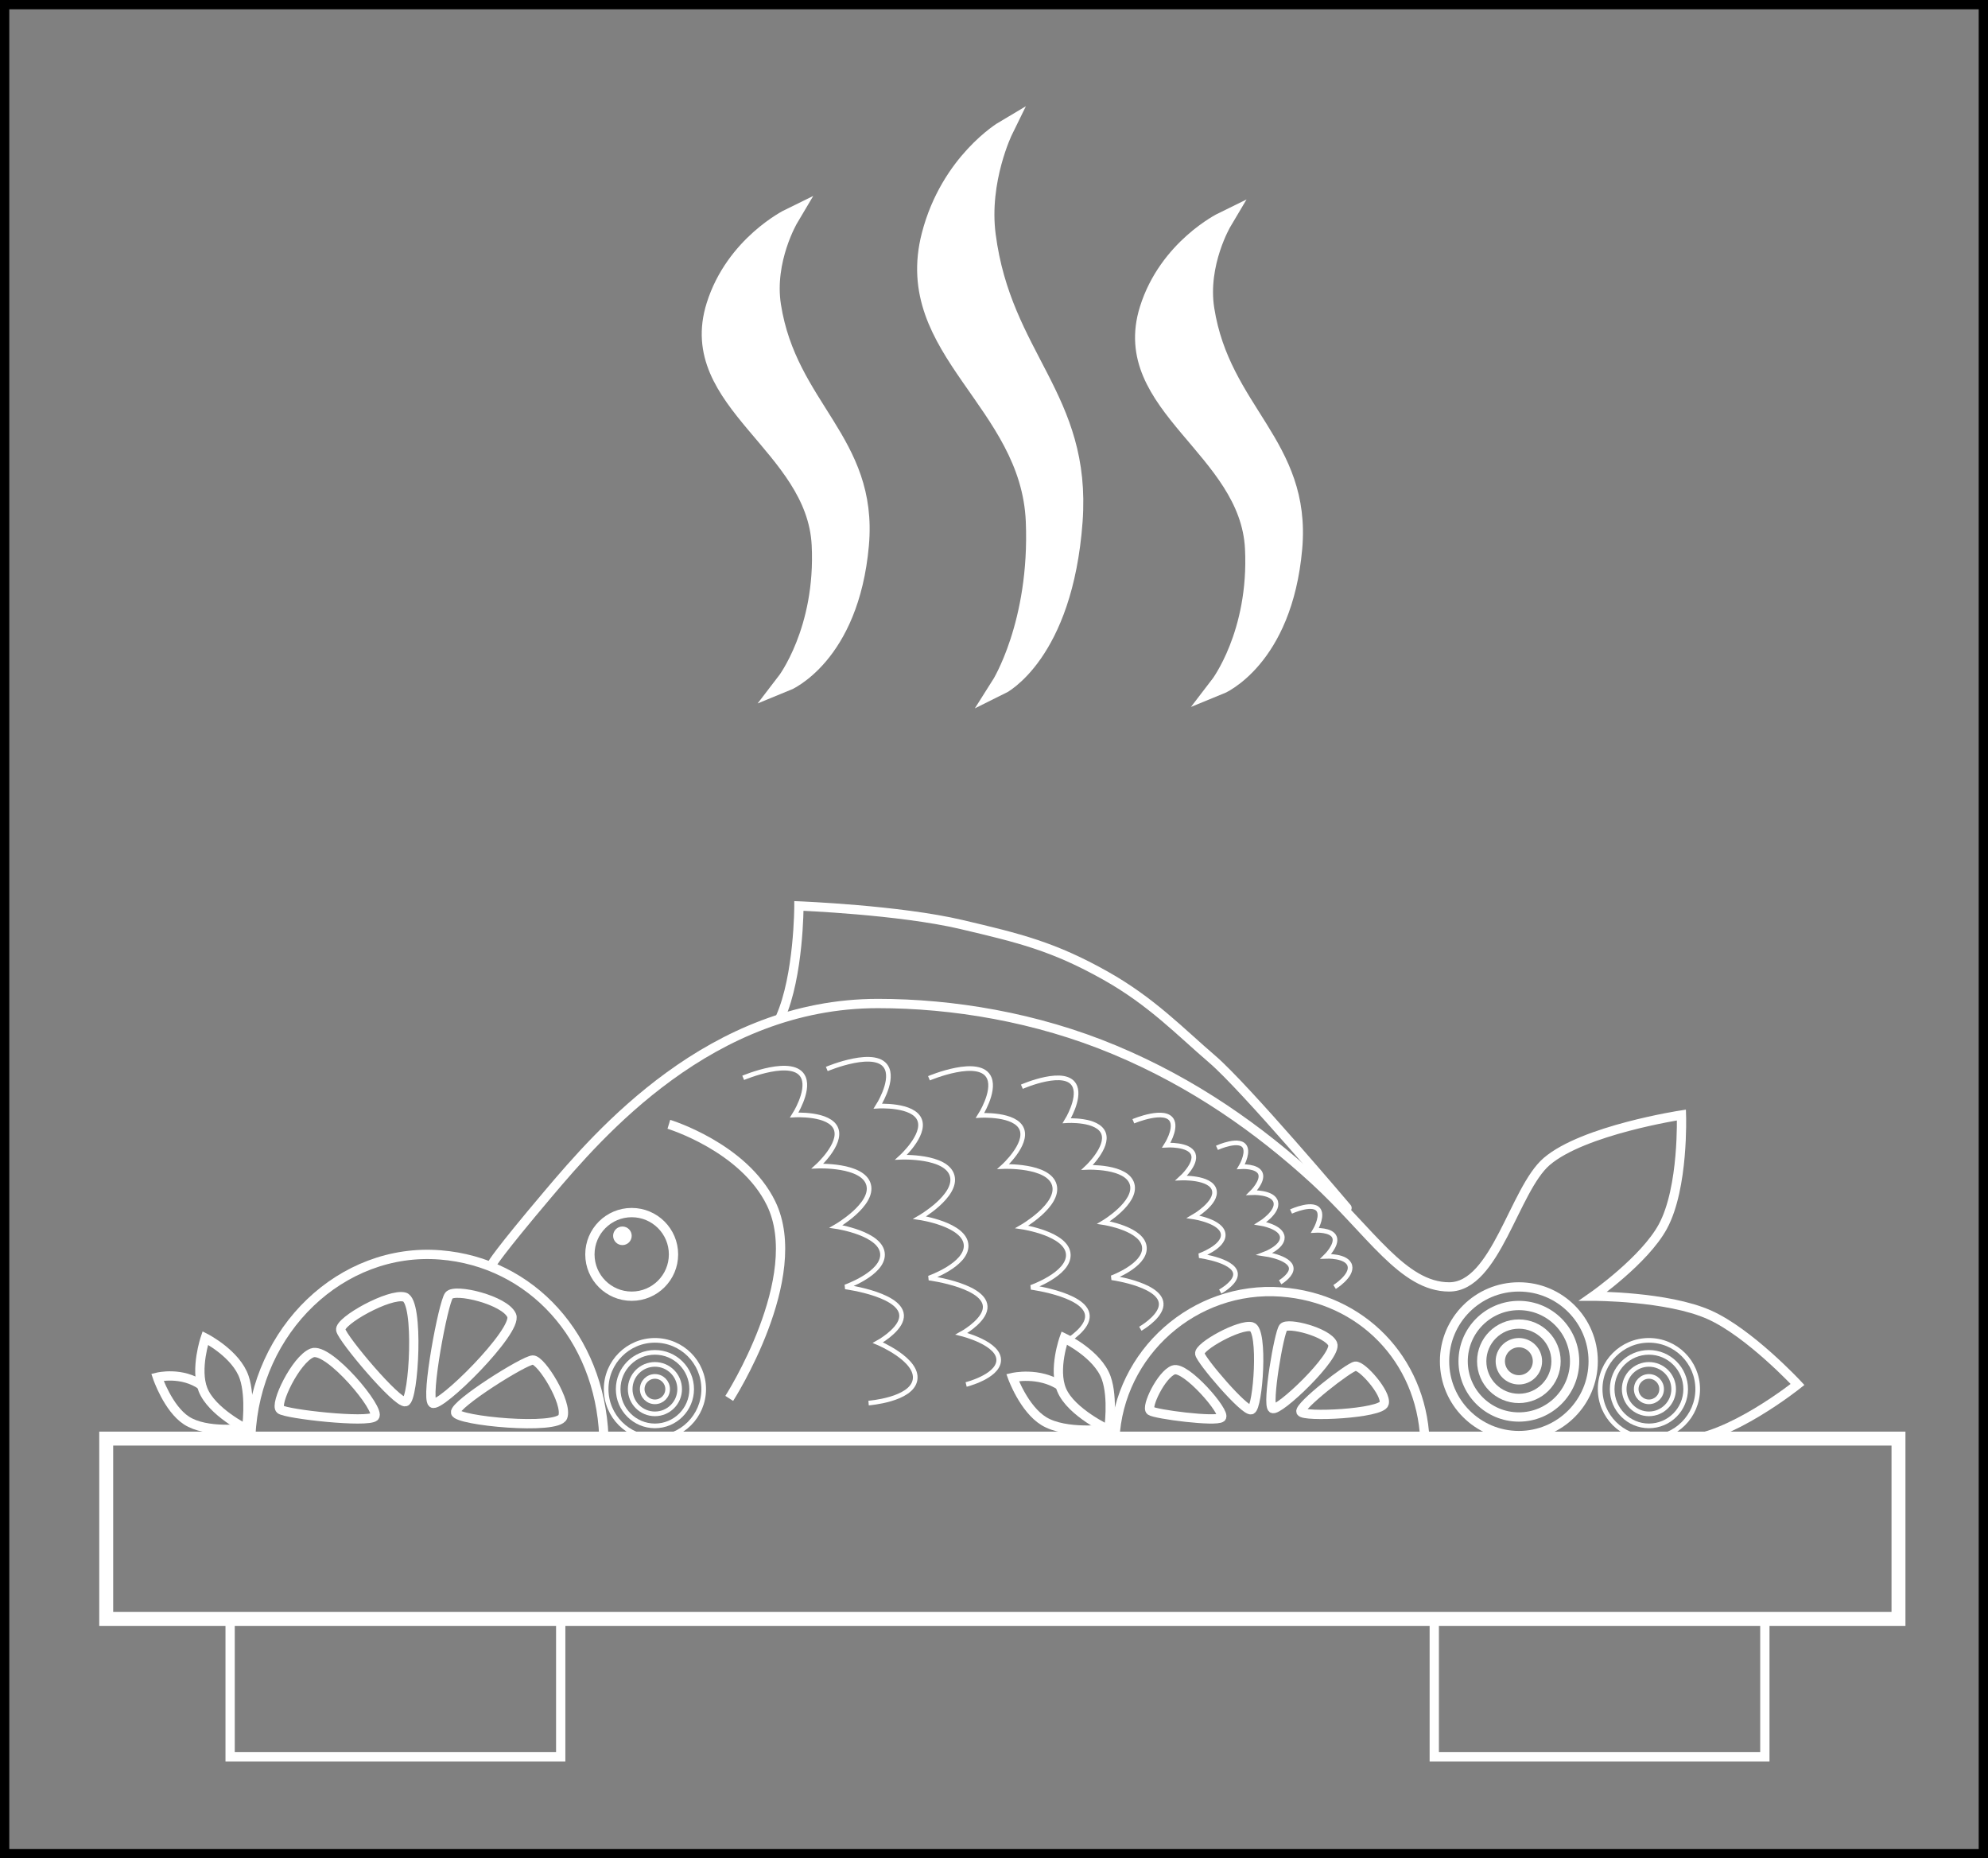 <svg width="214" height="200" viewBox="0 0 214 200" fill="none" xmlns="http://www.w3.org/2000/svg">
<rect x="0" y="0" width="214" height="200" fill="#808080" stroke="none"/>
<path d="M77.023 32.918C79.086 26.335 84.968 23.459 84.968 23.459C84.968 23.459 82.293 27.956 83.076 32.918C84.82 43.961 93.53 47.511 92.535 58.646C91.465 70.625 84.59 73.402 84.59 73.402C84.59 73.402 88.83 67.891 88.374 58.646C87.839 47.821 73.782 43.26 77.023 32.918Z" fill="white" stroke="white" stroke-width="2"/>
<path d="M100.203 25.322C102.242 17.442 108.057 14 108.057 14C108.057 14 105.413 19.382 106.187 25.322C107.91 38.54 116.52 42.789 115.537 56.118C114.479 70.456 107.683 73.78 107.683 73.78C107.683 73.78 111.874 67.183 111.423 56.118C110.895 43.161 97 37.701 100.203 25.322Z" fill="white" stroke="white" stroke-width="2"/>
<path d="M123.667 33.296C125.729 26.713 131.612 23.837 131.612 23.837C131.612 23.837 128.937 28.334 129.72 33.296C131.464 44.339 140.174 47.889 139.179 59.024C138.109 71.003 131.234 73.78 131.234 73.78C131.234 73.78 135.474 68.269 135.017 59.024C134.483 48.2 120.426 43.638 123.667 33.296Z" fill="white" stroke="white" stroke-width="2"/>
<rect x="11.433" y="154.824" width="192.931" height="19.407" stroke="white" stroke-width="1.5"/>
<rect x="24.772" y="174.39" width="35.587" height="14.68" stroke="white"/>
<path d="M154.393 174.39H189.979V189.07H154.393V174.39Z" stroke="white"/>
<path d="M53 136C53 136 53.5 135 59 128.5C64.5 122 76.5 108 94.5 108C102.518 108 111.525 109.455 120 113C128.475 116.545 135.5 121.5 141.5 127C147.5 132.5 151 138.5 156 138.5C161 138.5 163 128 166.5 125C170.456 121.609 181 120 181 120C181 120 181.266 127.824 179 132C177.024 135.641 171.5 139.5 171.5 139.5C171.5 139.5 179.485 139.487 184 141.5C188.317 143.424 193.5 149 193.5 149C193.5 149 186 155 181 155H178.5" stroke="white"/>
<path d="M27 154.555C27.502 143.087 36.778 134.216 47.39 135.055C57.218 135.832 64.535 143.934 65 154.555" stroke="white"/>
<path d="M49.039 152.013C49.159 152.92 60.031 153.952 60.583 152.484C61.135 151.015 58.284 146.348 57.355 146.369C56.426 146.39 48.92 151.105 49.039 152.013Z" stroke="white"/>
<path d="M46.553 151.003C47.306 151.63 55.782 143.228 55.08 141.577C54.377 139.925 48.957 138.611 48.329 139.421C47.702 140.232 45.8 150.376 46.553 151.003Z" stroke="white"/>
<path d="M43.642 150.854C44.548 150.653 45.151 140.045 43.546 139.593C41.941 139.141 36.484 142.164 36.679 143.13C36.874 144.097 42.736 151.054 43.642 150.854Z" stroke="white"/>
<path d="M40.317 152.463C41.078 151.763 35.344 144.896 33.585 145.608C31.825 146.32 29.5 151.178 30.178 151.687C30.857 152.196 39.557 153.162 40.317 152.463Z" stroke="white"/>
<path d="M120 154.921C120.441 145.584 128.589 138.362 137.912 139.045C146.545 139.677 152.973 146.274 153.381 154.921" stroke="white"/>
<path d="M140.039 151.924C140.222 152.557 148.721 152.148 149 151.045C149.278 149.941 146.609 146.919 145.894 147.032C145.179 147.144 139.856 151.29 140.039 151.924Z" stroke="white"/>
<path d="M136.964 151.572C137.563 152.059 144.03 145.885 143.452 144.626C142.874 143.367 138.619 142.27 138.143 142.869C137.668 143.469 136.365 151.084 136.964 151.572Z" stroke="white"/>
<path d="M134.682 151.723C135.417 151.553 136.035 143.131 134.743 142.794C133.451 142.457 129.002 144.927 129.148 145.69C129.293 146.454 133.948 151.894 134.682 151.723Z" stroke="white"/>
<path d="M131.474 152.554C132.036 152.056 127.624 146.947 126.312 147.439C125 147.931 123.324 151.443 123.842 151.826C124.359 152.209 130.913 153.053 131.474 152.554Z" stroke="white"/>
<circle cx="68" cy="135" r="4.5" stroke="white"/>
<path d="M72 121C72 121 80.049 123.448 83 129.5C86.878 137.452 78.5 150.5 78.5 150.5" stroke="white"/>
<path d="M86 97.5L86.02 97L85.5 96.98V97.5H86ZM103.5 99.5L103.385 99.987L103.5 99.5ZM119 105L119.245 104.564L119.245 104.564L119 105ZM144.618 130.323C144.797 130.534 145.112 130.56 145.323 130.382C145.534 130.203 145.56 129.888 145.382 129.677L144.618 130.323ZM84.457 109.703C85.49 107.378 85.996 104.312 86.247 101.864C86.374 100.632 86.437 99.544 86.468 98.762C86.484 98.372 86.492 98.057 86.496 97.84C86.498 97.732 86.499 97.647 86.499 97.59C86.5 97.561 86.5 97.539 86.5 97.524C86.5 97.516 86.5 97.51 86.5 97.507C86.5 97.504 86.5 97.503 86.5 97.502C86.5 97.501 86.5 97.501 86.5 97.501C86.5 97.5 86.5 97.5 86.5 97.5C86.5 97.5 86.5 97.5 86 97.5C85.5 97.5 85.5 97.5 85.5 97.5C85.5 97.5 85.5 97.5 85.5 97.5C85.5 97.5 85.5 97.501 85.5 97.501C85.5 97.502 85.5 97.503 85.5 97.504C85.5 97.508 85.5 97.513 85.5 97.519C85.5 97.533 85.5 97.554 85.499 97.581C85.499 97.635 85.498 97.717 85.496 97.822C85.492 98.032 85.485 98.339 85.469 98.722C85.438 99.488 85.376 100.555 85.253 101.761C85.004 104.188 84.51 107.122 83.543 109.297L84.457 109.703ZM86 97.5C85.98 98 85.98 98 85.981 98C85.981 98 85.981 98 85.981 98C85.981 98 85.981 98 85.982 98C85.983 98 85.985 98 85.988 98C85.993 98 86.001 98 86.011 98.001C86.031 98.002 86.061 98.003 86.101 98.005C86.181 98.008 86.3 98.013 86.454 98.021C86.761 98.035 87.207 98.058 87.764 98.09C88.878 98.154 90.433 98.256 92.197 98.407C95.73 98.709 100.075 99.207 103.385 99.987L103.615 99.013C100.23 98.216 95.824 97.714 92.282 97.41C90.507 97.259 88.943 97.156 87.822 97.092C87.261 97.059 86.811 97.037 86.501 97.022C86.346 97.014 86.226 97.009 86.144 97.006C86.104 97.004 86.073 97.002 86.052 97.002C86.041 97.001 86.033 97.001 86.028 97.001C86.025 97.001 86.023 97.001 86.022 97.001C86.021 97 86.02 97 86.02 97C86.02 97 86.02 97 86.02 97C86.02 97 86.02 97 86 97.5ZM103.385 99.987C109.63 101.457 113.221 102.325 118.755 105.436L119.245 104.564C113.581 101.38 109.873 100.487 103.615 99.013L103.385 99.987ZM118.755 105.436C123.669 108.199 126.635 111.345 130.175 114.38L130.825 113.62C127.365 110.655 124.273 107.391 119.245 104.564L118.755 105.436ZM130.175 114.38C131.892 115.851 135.49 119.819 138.687 123.455C140.279 125.266 141.762 126.983 142.847 128.247C143.39 128.88 143.833 129.399 144.14 129.76C144.293 129.94 144.413 130.081 144.494 130.177C144.535 130.225 144.566 130.261 144.587 130.286C144.597 130.298 144.605 130.307 144.61 130.314C144.613 130.317 144.615 130.319 144.616 130.321C144.617 130.321 144.618 130.322 144.618 130.322C144.618 130.323 144.618 130.323 144.618 130.323C144.618 130.323 144.618 130.323 145 130C145.382 129.677 145.382 129.677 145.382 129.677C145.381 129.677 145.381 129.677 145.381 129.676C145.381 129.676 145.38 129.675 145.38 129.675C145.378 129.673 145.376 129.671 145.374 129.667C145.368 129.661 145.36 129.652 145.35 129.639C145.329 129.615 145.298 129.578 145.257 129.53C145.175 129.434 145.055 129.292 144.901 129.111C144.593 128.75 144.149 128.23 143.606 127.596C142.519 126.33 141.033 124.609 139.438 122.795C136.26 119.181 132.608 115.149 130.825 113.62L130.175 114.38Z" fill="white"/>
<circle cx="163.5" cy="146.5" r="4" stroke="white"/>
<circle cx="163.5" cy="146.5" r="2" stroke="white"/>
<circle cx="163.5" cy="146.5" r="6" stroke="white"/>
<circle cx="163.5" cy="146.5" r="8" stroke="white"/>
<circle cx="177.5" cy="149.5" r="2.662" stroke="white" stroke-width="0.5"/>
<circle cx="177.5" cy="149.5" r="1.368" stroke="white" stroke-width="0.5"/>
<circle cx="177.5" cy="149.5" r="3.956" stroke="white" stroke-width="0.5"/>
<circle cx="177.5" cy="149.5" r="5.25" stroke="white" stroke-width="0.5"/>
<circle cx="70.5" cy="149.5" r="2.662" stroke="white" stroke-width="0.5"/>
<circle cx="70.5" cy="149.5" r="1.368" stroke="white" stroke-width="0.5"/>
<circle cx="70.5" cy="149.5" r="3.956" stroke="white" stroke-width="0.5"/>
<circle cx="70.5" cy="149.5" r="5.25" stroke="white" stroke-width="0.5"/>
<path d="M80 116C80 116 85.549 113.646 86.5 116C87.103 117.493 85.5 120 85.5 120C85.5 120 89.35 119.765 90 121.5C90.613 123.135 88 125.5 88 125.5C88 125.5 92.907 125.293 93.5 127.5C94.078 129.65 90 132 90 132C90 132 94.941 132.724 95 135C95.053 137.075 91 138.5 91 138.5C91 138.5 97.725 139.386 97 142C96.631 143.33 94.5 144.5 94.5 144.5C94.5 144.5 98.872 146.322 98.5 148.5C98.133 150.652 93.5 151 93.5 151" stroke="white" stroke-width="0.5"/>
<path d="M89 115.046C89 115.046 94.549 112.692 95.5 115.046C96.103 116.539 94.5 119.046 94.5 119.046C94.5 119.046 98.35 118.812 99 120.546C99.613 122.181 97 124.546 97 124.546C97 124.546 101.907 124.339 102.5 126.546C103.078 128.696 99 131.046 99 131.046C99 131.046 103.941 131.77 104 134.046C104.053 136.121 100 137.546 100 137.546C100 137.546 106.726 138.432 106 141.046C105.631 142.377 103.5 143.546 103.5 143.546C103.5 143.546 107.708 144.569 107.5 146.5C107.32 148.17 104 149 104 149" stroke="white" stroke-width="0.5"/>
<path d="M100 116.046C100 116.046 105.549 113.692 106.5 116.046C107.103 117.539 105.5 120.046 105.5 120.046C105.5 120.046 109.35 119.812 110 121.546C110.613 123.181 108 125.546 108 125.546C108 125.546 112.907 125.339 113.5 127.546C114.078 129.696 110 132.046 110 132.046C110 132.046 114.941 132.77 115 135.046C115.053 137.121 111 138.546 111 138.546C111 138.546 117.726 139.432 117 142.046C116.631 143.377 114.5 144.546 114.5 144.546" stroke="white" stroke-width="0.5"/>
<path d="M110 116.956C110 116.956 114.881 114.805 115.717 116.956C116.247 118.32 114.837 120.611 114.837 120.611C114.837 120.611 118.223 120.397 118.795 121.982C119.335 123.476 117.036 125.637 117.036 125.637C117.036 125.637 121.352 125.448 121.874 127.465C122.382 129.43 118.795 131.577 118.795 131.577C118.795 131.577 123.141 132.238 123.193 134.319C123.24 136.215 119.675 137.517 119.675 137.517C119.675 137.517 125.59 138.327 124.952 140.715C124.627 141.931 122.753 143 122.753 143" stroke="white" stroke-width="0.5"/>
<path d="M122 120.673C122 120.673 125.579 119.159 126.192 120.673C126.581 121.633 125.547 123.245 125.547 123.245C125.547 123.245 128.03 123.094 128.45 124.21C128.845 125.261 127.16 126.782 127.16 126.782C127.16 126.782 130.325 126.649 130.707 128.068C131.08 129.451 128.45 130.962 128.45 130.962C128.45 130.962 131.637 131.427 131.675 132.891C131.709 134.225 129.095 135.142 129.095 135.142C129.095 135.142 133.433 135.711 132.965 137.392C132.727 138.248 131.352 139 131.352 139" stroke="white" stroke-width="0.5"/>
<path d="M131 123.531C131 123.531 133.603 122.336 134.049 123.531C134.332 124.289 133.58 125.562 133.58 125.562C133.58 125.562 135.386 125.443 135.691 126.323C135.978 127.154 134.753 128.354 134.753 128.354C134.753 128.354 137.054 128.249 137.333 129.369C137.604 130.461 135.691 131.654 135.691 131.654C135.691 131.654 138.009 132.021 138.036 133.177C138.061 134.23 136.16 134.954 136.16 134.954C136.16 134.954 139.315 135.404 138.974 136.731C138.801 137.406 137.802 138 137.802 138M138.974 130.385C138.974 130.385 141.577 129.19 142.023 130.385C142.306 131.143 141.554 132.416 141.554 132.416C141.554 132.416 143.36 132.296 143.665 133.177C143.953 134.007 142.727 135.208 142.727 135.208C142.727 135.208 145.029 135.103 145.307 136.223C145.578 137.315 143.665 138.508 143.665 138.508" stroke="white" stroke-width="0.5"/>
<path d="M21.848 149.554C20.971 147.331 22.098 144 22.098 144C22.098 144 25.433 145.695 26.289 148.247C27.018 150.419 26.542 153.806 26.542 153.806C26.542 153.806 22.796 151.956 21.848 149.554Z" stroke="white"/>
<path d="M114.289 149.6C113.343 147.358 114.558 144 114.558 144C114.558 144 118.154 145.709 119.077 148.282C119.863 150.472 119.349 153.886 119.349 153.886C119.349 153.886 115.31 152.021 114.289 149.6Z" stroke="white"/>
<path d="M26.303 153.721C26.303 153.721 22.23 154.282 20.075 152.88C18.08 151.582 16.943 148.219 16.943 148.219C16.943 148.219 19.589 147.558 21.765 149.135" stroke="white"/>
<path d="M119.092 153.801C119.092 153.801 114.701 154.366 112.377 152.953C110.226 151.644 109 148.254 109 148.254C109 148.254 111.853 147.587 114.2 149.177" stroke="white"/>
<circle cx="67" cy="133" r="0.5" stroke="white"/>
<rect x="0.5" y="0.5" width="213" height="199" stroke="black"/>
</svg>
